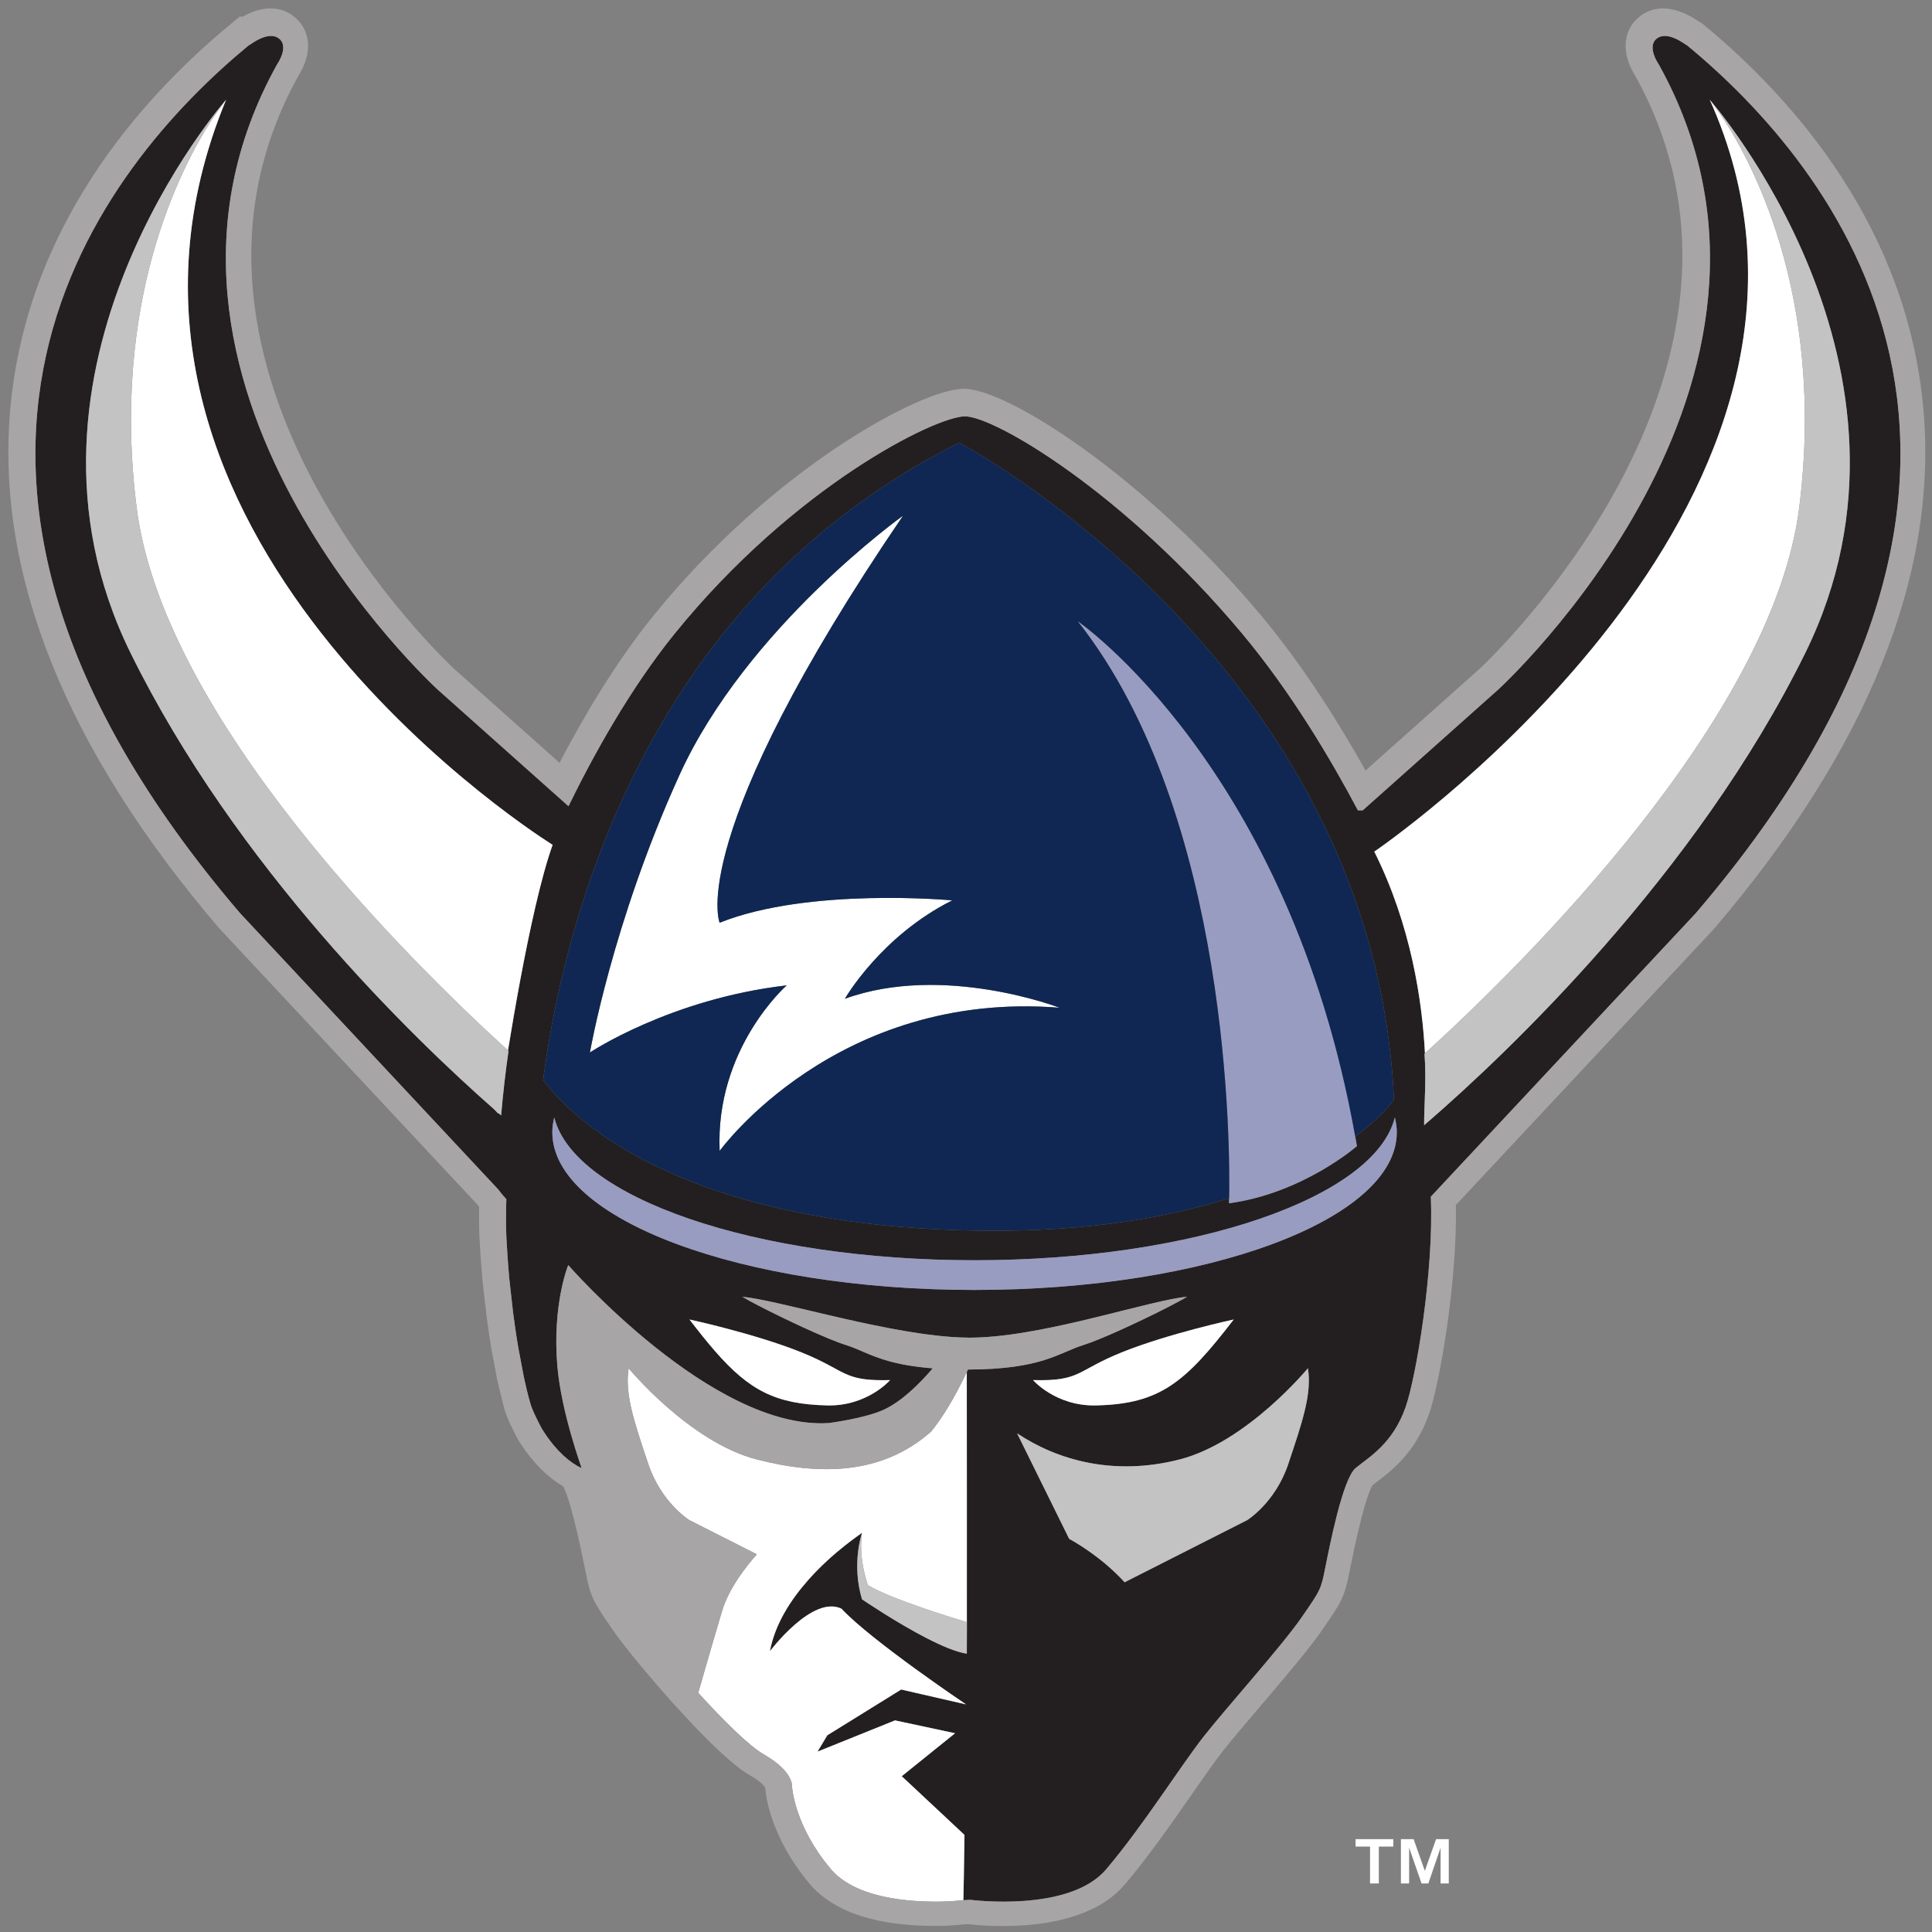 <?xml version="1.0" encoding="UTF-8"?>
<svg width="200px" height="200px" viewBox="0 0 200 200" version="1.1" xmlns="http://www.w3.org/2000/svg" xmlns:xlink="http://www.w3.org/1999/xlink">
    <rect x="0" y="0" width="200" height="200" fill="#808080" stroke="none"/>
    <!-- Generator: Sketch 51.3 (57544) - http://www.bohemiancoding.com/sketch -->
    <title>western-wash</title>
    <desc>Created with Sketch.</desc>
    <defs></defs>
    <g id="western-wash" stroke="none" stroke-width="1" fill="none" fill-rule="evenodd">
        <g id="western-wash_BGL">
            <g id="western-wash">
                <g id="g10" transform="translate(100.072, 100.182) scale(-1, 1) rotate(-180) translate(-100.072, -100.182) translate(0.289, 0.399)" fill-rule="nonzero">
                    <g id="g12" transform="translate(0.521, 0.521)">
                        <path d="M144.211,9.057 L144.211,4.466 L145.061,4.466 L145.061,8.172 L146.35,4.466 L147.052,4.466 L148.318,8.172 L148.318,4.466 L149.167,4.466 L149.167,9.057 L147.85,9.057 L146.689,5.771 L145.526,9.057 L144.211,9.057 Z M141.016,8.289 L141.016,4.466 L141.926,4.466 L141.926,8.289 L143.422,8.289 L143.422,9.057 L139.519,9.057 L139.519,8.289 L141.016,8.289 Z" id="path14" fill="#FFFFFF"></path>
                        <path d="M147.138,83.415 C146.959,83.258 146.781,83.103 146.613,82.961 C146.61,85.019 146.862,87.732 146.652,90.354 C146.666,90.369 146.683,90.386 146.701,90.4 C146.424,95.739 145.285,103.629 141.456,111.286 C141.456,111.286 141.663,111.426 142.048,111.699 C147.82,115.814 193.704,150.118 176.181,189.125 C176.181,189.125 200.588,161.32 186.067,131.837 C174.754,108.874 155.085,90.306 147.138,83.415 Z M100.076,65.909 C75.935,65.909 56.367,73.216 56.367,82.233 C56.367,82.751 56.44,83.261 56.566,83.767 C58.635,75.475 77.322,68.983 100.076,68.983 C122.829,68.983 141.513,75.475 143.586,83.767 C143.708,83.261 143.785,82.751 143.785,82.233 C143.785,73.216 124.22,65.909 100.076,65.909 Z M132.562,47.922 C131.216,43.876 128.294,42.079 128.294,42.079 L115.61,35.65 C113.417,38.048 110.932,39.559 109.869,40.146 L104.481,51.065 C108.523,48.369 114.368,46.575 121.332,48.369 C128.294,50.166 134.583,57.802 134.583,57.802 C135.031,55.109 133.908,51.967 132.562,47.922 Z M115.378,59.476 C120.214,61.41 126.902,62.85 126.902,62.85 C121.871,56.302 119.249,54.092 112.624,53.956 C108.477,53.868 106.131,56.578 106.131,56.578 C111.103,56.441 110.554,57.543 115.378,59.476 Z M82.084,59.476 C84.812,58.386 85.822,57.557 87.08,57.071 C88.053,56.694 89.167,56.518 91.332,56.578 C91.332,56.578 88.989,53.868 84.846,53.956 C79.483,54.068 76.746,55.533 73.232,59.549 C72.403,60.501 71.526,61.595 70.565,62.85 C70.565,62.85 77.249,61.41 82.084,59.476 Z M55.412,87.631 C56.318,94.543 58.373,104.759 63.055,115.443 C69.211,129.498 79.91,144.367 98.499,153.614 C98.499,153.614 122.535,140.923 135.499,115.548 C139.855,107.024 142.963,97.067 143.491,85.68 C143.498,85.52 142.296,83.883 139.481,81.796 C139.541,81.464 139.6,81.136 139.656,80.8 C139.656,80.8 134.086,75.926 126.419,74.881 C126.419,74.881 126.427,75.066 126.43,75.412 C119.633,73.255 110.512,71.723 98.552,72.094 C64.761,73.136 55.884,87.229 55.412,87.631 Z M54.636,105.671 C53.506,100.832 52.486,95.053 51.776,90.704 C51.793,90.686 51.815,90.67 51.832,90.656 C51.832,90.652 51.832,90.652 51.832,90.652 C51.528,88.537 51.269,86.32 51.07,84.02 C51.07,84.006 51.07,83.991 51.066,83.974 C50.975,84.054 50.874,84.142 50.78,84.226 C50.773,84.184 50.769,84.16 50.769,84.16 C50.769,84.16 50.623,84.314 50.343,84.607 C42.004,91.938 23.667,109.598 12.71,131.837 C-1.81,161.32 22.597,189.125 22.597,189.125 C4.739,145.86 52.919,114.202 56.22,112.097 C56.335,112.024 56.398,111.986 56.398,111.986 C55.8,110.328 55.206,108.119 54.636,105.671 Z M173.866,194.726 C173.782,194.712 171.81,196.404 170.649,195.411 C169.678,194.576 170.859,192.835 170.887,192.81 C189.221,159.887 154.27,128.047 154.27,128.047 L140.257,115.555 L139.761,115.555 C137.041,120.694 132.884,127.75 127.78,133.85 C115.564,148.458 102.152,156.342 99.086,156.342 C96.017,156.342 81.367,149.08 69.033,133.85 C64.386,128.113 60.572,121.174 58.041,115.985 L44.511,128.047 C44.511,128.047 9.556,159.887 27.89,192.81 C27.918,192.835 29.103,194.576 28.124,195.411 C26.967,196.404 24.992,194.712 24.908,194.726 C10.028,182.434 -15.777,151.478 24.041,104.913 L50.78,76.3 C50.912,76.115 51.175,75.772 51.605,75.31 C51.608,75.325 51.608,75.3 51.608,75.307 C51.608,75.282 51.503,72.629 51.657,70.574 C51.727,69.185 51.913,67.056 51.905,67.136 C51.916,67.052 52.307,63.536 52.307,63.546 C52.653,60.945 52.846,59.934 52.846,59.928 C52.891,59.651 53.402,56.959 53.416,56.907 C53.433,56.802 53.877,54.816 54.07,54.25 C54.223,53.512 55.258,51.586 55.279,51.551 C55.36,51.414 55.447,51.288 55.531,51.156 C56.811,49.198 58.23,47.991 59.394,47.47 C59.429,47.457 57.318,53.124 56.891,57.987 C56.335,64.403 58.013,68.483 58.013,68.483 C58.013,68.483 72.914,51.386 84.972,52.127 C84.972,52.127 88.755,52.61 90.703,53.522 C92.475,54.351 94.255,56.054 95.748,57.794 C93.779,57.949 92.332,58.225 91.181,58.546 C89.216,59.099 88.119,59.784 86.784,60.2 C84.798,60.819 80.368,62.91 77.749,64.266 C76.99,64.657 76.378,64.99 76.029,65.206 C77.767,65.046 81.102,64.207 84.923,63.315 C89.031,62.354 93.702,61.34 97.558,61.053 C98.254,61.001 98.929,60.969 99.565,60.969 C99.968,60.969 100.384,60.983 100.806,61.004 C104.569,61.196 109.05,62.193 113.037,63.176 C116.875,64.116 120.252,65.039 122.081,65.206 C121.643,64.938 120.812,64.49 119.784,63.969 C117.13,62.623 113.173,60.777 111.323,60.2 C108.806,59.413 107.05,57.686 99.394,57.669 C99.356,57.582 99.313,57.494 99.272,57.407 C99.279,50.386 99.286,37.709 99.279,31.521 C99.282,31.521 99.282,31.521 99.286,31.521 C99.275,29.941 99.275,28.79 99.275,28.259 L99.272,28.259 L99.272,28.256 C97.118,28.569 93.205,30.837 90.715,32.397 C89.482,33.168 88.594,33.767 88.448,33.867 C88.433,33.877 88.426,33.881 88.426,33.881 C87.311,37.576 88.426,40.768 88.426,40.768 C88.385,40.702 85.458,38.835 82.833,35.856 C81.053,33.842 79.413,31.321 78.889,28.507 C78.889,28.507 83.312,34.405 86.329,32.898 L86.332,32.878 C89.44,29.563 99.198,23.004 99.198,23.004 L92.478,24.546 L84.836,19.809 L83.822,18.117 L91.842,21.351 L98.059,20.019 L92.538,15.571 L99.031,9.499 C98.988,6.212 98.943,3.433 98.918,2.74 L99.653,2.775 C99.653,2.775 109.872,1.429 113.69,5.922 C117.511,10.418 121.392,16.62 123.809,19.697 C126.046,22.55 131.888,29.056 133.908,31.978 C135.929,34.898 135.929,34.898 136.38,37.146 C136.831,39.391 138.18,46.344 139.523,47.47 C140.869,48.593 143.345,49.942 144.691,53.76 C145.792,56.879 147.641,67.94 147.306,75.562 L174.74,104.913 C214.555,151.478 188.749,182.434 173.866,194.726 Z" id="path16" fill="#231F20"></path>
                        <path d="M95.579,51.25 C90.486,46.743 84.014,46.694 77.518,48.369 C70.557,50.166 64.268,57.802 64.268,57.802 C63.82,55.109 64.943,51.967 66.289,47.922 C67.635,43.876 70.557,42.079 70.557,42.079 L77.539,38.541 C76.526,37.405 74.662,35.091 73.945,32.695 C72.942,29.34 71.47,24.203 71.47,24.203 C74.061,21.358 76.739,18.697 78.263,17.826 C81.41,16.029 81.186,14.459 81.186,14.459 C81.186,14.459 81.41,10.418 85.227,5.922 C85.343,5.786 86.661,4.097 90.059,3.254 C91.881,2.765 94.174,2.608 95.353,2.597 C97.027,2.541 98.408,2.685 98.918,2.74 C98.943,3.433 98.988,6.212 99.031,9.499 L92.538,15.571 L98.059,20.019 L91.842,21.351 L83.822,18.117 L84.836,19.809 L92.478,24.546 L99.198,23.004 C99.198,23.004 89.44,29.563 86.332,32.878 L86.329,32.898 C83.312,34.405 78.889,28.507 78.889,28.507 C79.413,31.321 81.053,33.842 82.833,35.856 C85.458,38.835 88.385,40.702 88.426,40.768 C88.412,40.684 88.402,40.6 88.392,40.517 C88.297,39.719 88.322,38.933 88.399,38.216 C88.577,36.583 89.038,35.342 89.038,35.342 C91.587,33.832 98.327,31.804 99.279,31.521 C99.286,37.709 99.279,50.386 99.272,57.407 C98.003,54.753 96.797,52.746 95.579,51.25" id="path18" fill="#FFFFFF"></path>
                        <path d="M84.846,53.956 C88.989,53.868 91.332,56.578 91.332,56.578 C89.167,56.518 88.053,56.694 87.08,57.071 C85.822,57.557 84.812,58.386 82.084,59.476 C77.249,61.41 70.565,62.85 70.565,62.85 C71.526,61.595 72.403,60.501 73.232,59.549 C76.746,55.533 79.483,54.068 84.846,53.956" id="path20" fill="#FFFFFF"></path>
                        <path d="M106.131,56.578 C106.131,56.578 108.477,53.868 112.624,53.956 C119.249,54.092 121.871,56.302 126.902,62.85 C126.902,62.85 120.214,61.41 115.378,59.476 C110.554,57.543 111.103,56.441 106.131,56.578" id="path22" fill="#FFFFFF"></path>
                        <path d="M177.219,187.709 C176.572,188.622 176.181,189.125 176.181,189.125 C193.704,150.118 147.82,115.814 142.048,111.699 C141.663,111.426 141.456,111.286 141.456,111.286 C145.285,103.629 146.424,95.739 146.701,90.4 C156.553,99.35 182.701,124.984 185.448,146.916 C188.242,169.239 180.174,183.388 177.219,187.709" id="path24" fill="#FFFFFF"></path>
                        <path d="M22.597,189.125 C22.597,189.125 22.254,188.681 21.685,187.873 C21.517,187.629 21.328,187.36 21.118,187.052 C17.88,182.063 10.661,168.204 13.332,146.916 C16.066,125.061 41.847,99.728 51.776,90.704 C52.486,95.053 53.506,100.832 54.636,105.671 C55.206,108.119 55.8,110.328 56.398,111.986 C56.398,111.986 56.335,112.024 56.22,112.097 C52.919,114.202 4.739,145.86 22.597,189.125" id="path26" fill="#FFFFFF"></path>
                        <path d="M86.65,96.05 C86.65,96.05 90.357,102.532 97.765,106.237 C97.765,106.237 82.944,107.626 73.687,103.923 C73.687,103.923 69.981,112.72 92.67,146.059 C92.67,146.059 76.466,134.483 69.522,119.202 C62.576,103.923 60.258,90.491 60.258,90.491 C60.258,90.491 68.593,96.05 80.631,97.438 C80.631,97.438 73.222,90.956 73.687,80.303 C73.687,80.303 85.724,96.976 108.879,95.123 C108.879,95.123 96.838,99.752 86.65,96.05" id="path28" fill="#FFFFFF"></path>
                        <path d="M147.306,75.562 C147.641,67.94 145.792,56.879 144.691,53.76 C143.345,49.942 140.869,48.593 139.523,47.47 C138.18,46.344 136.831,39.391 136.38,37.146 C135.929,34.898 135.929,34.898 133.908,31.978 C131.888,29.056 126.046,22.55 123.809,19.697 C121.392,16.62 117.511,10.418 113.69,5.922 C109.872,1.429 99.653,2.775 99.653,2.775 L98.918,2.74 C98.408,2.685 97.027,2.541 95.353,2.597 C94.174,2.608 91.881,2.765 90.059,3.254 C86.661,4.097 85.343,5.786 85.227,5.922 C81.41,10.418 81.186,14.459 81.186,14.459 C81.186,14.459 81.41,16.029 78.263,17.826 C76.739,18.697 74.061,21.358 71.47,24.203 C71.47,24.203 72.942,29.34 73.945,32.695 C74.662,35.091 76.526,37.405 77.539,38.541 L70.557,42.079 C70.557,42.079 67.635,43.876 66.289,47.922 C64.943,51.967 63.82,55.109 64.268,57.802 C64.268,57.802 70.557,50.166 77.518,48.369 C84.014,46.694 90.486,46.743 95.579,51.25 C96.797,52.746 98.003,54.753 99.272,57.407 C99.313,57.494 99.356,57.582 99.394,57.669 C107.05,57.686 108.806,59.413 111.323,60.2 C113.173,60.777 117.13,62.623 119.784,63.969 C120.812,64.49 121.643,64.938 122.081,65.206 C120.252,65.039 116.875,64.116 113.037,63.176 C109.05,62.193 104.569,61.196 100.806,61.004 C100.384,60.983 99.968,60.969 99.565,60.969 C98.929,60.969 98.254,61.001 97.558,61.053 C93.702,61.34 89.031,62.354 84.923,63.315 C81.102,64.207 77.767,65.046 76.029,65.206 C76.378,64.99 76.99,64.657 77.749,64.266 C80.368,62.91 84.798,60.819 86.784,60.2 C88.119,59.784 89.216,59.099 91.181,58.546 C92.332,58.225 93.779,57.949 95.748,57.794 C94.255,56.054 92.475,54.351 90.703,53.522 C88.755,52.61 84.972,52.127 84.972,52.127 C72.914,51.386 58.013,68.483 58.013,68.483 C58.013,68.483 56.335,64.403 56.891,57.987 C57.318,53.124 59.429,47.457 59.394,47.47 C58.23,47.991 56.811,49.198 55.531,51.156 C55.447,51.288 55.36,51.414 55.279,51.551 C55.258,51.586 54.223,53.512 54.07,54.25 C53.877,54.816 53.433,56.802 53.416,56.907 C53.402,56.959 52.891,59.651 52.846,59.928 C52.846,59.934 52.653,60.945 52.307,63.546 C52.307,63.536 51.916,67.052 51.905,67.136 C51.913,67.056 51.727,69.185 51.657,70.574 C51.503,72.629 51.608,75.282 51.608,75.307 C51.608,75.3 51.608,75.325 51.605,75.31 C51.175,75.772 50.912,76.115 50.78,76.3 L24.041,104.913 C-15.777,151.478 10.028,182.434 24.908,194.726 C24.992,194.712 26.967,196.404 28.124,195.411 C29.103,194.576 27.918,192.835 27.89,192.81 C9.556,159.887 44.511,128.047 44.511,128.047 L58.041,115.985 C60.572,121.174 64.386,128.113 69.033,133.85 C81.367,149.08 96.017,156.342 99.086,156.342 C102.152,156.342 115.564,148.458 127.78,133.85 C132.884,127.75 137.041,120.694 139.761,115.555 L140.257,115.555 L154.27,128.047 C154.27,128.047 189.221,159.887 170.887,192.81 C170.859,192.835 169.678,194.576 170.649,195.411 C171.81,196.404 173.782,194.712 173.866,194.726 C188.749,182.434 214.555,151.478 174.74,104.913 L147.306,75.562 Z M198.308,156.998 C196.679,175.784 184.987,189.103 175.463,196.967 L174.275,197.706 C171.597,199.176 169.831,198.513 168.793,197.622 C167.961,196.91 167.492,195.901 167.471,194.778 C167.447,193.579 167.951,192.409 168.433,191.663 C185.488,161.016 152.683,130.505 152.348,130.2 C152.365,130.217 144.488,123.194 140.547,119.68 C137.884,124.456 134.167,130.438 129.727,135.744 C117.756,150.06 103.516,159.198 98.974,159.198 C94.524,159.198 79.144,150.907 66.834,135.711 C62.885,130.833 59.553,125.153 57.111,120.481 L46.186,130.221 C45.874,130.505 13.055,161.024 30.124,191.674 L30.103,191.65 C30.603,192.412 31.075,193.542 31.084,194.647 C31.096,195.825 30.624,196.883 29.757,197.623 C28.712,198.52 26.929,199.183 24.272,197.706 L24.03,197.746 L23.087,196.967 C13.567,189.103 1.873,175.784 0.246,157 C-1.237,139.919 6.046,121.866 21.887,103.339 C21.964,103.254 47.049,76.412 48.63,74.722 C48.678,74.656 48.724,74.594 48.787,74.517 C48.768,73.465 48.768,71.881 48.869,70.542 C48.934,69.259 49.102,67.295 49.119,67.077 L49.119,67.075 C49.119,67.075 49.395,64.404 49.43,64.408 C49.465,64.172 49.535,63.363 49.535,63.363 C49.783,61.494 49.953,60.429 50.049,59.872 L50.661,56.594 C50.689,56.445 51.329,53.872 51.329,53.872 C51.591,52.61 52.853,50.36 52.863,50.341 C52.951,50.197 53.028,50.081 53.096,49.975 C54.416,47.953 55.936,46.476 57.485,45.59 C57.816,44.978 58.541,43.065 59.74,37.073 L59.796,36.788 C60.338,34.077 60.551,33.713 62.691,30.622 C63.24,29.827 64.167,28.633 65.299,27.261 L65.383,27.161 C66.103,26.266 68.927,23.003 69.457,22.481 C72.704,18.906 75.211,16.585 76.819,15.666 C77.91,15.045 78.288,14.58 78.399,14.41 C78.445,13.729 78.892,9.273 83.066,4.356 C83.686,3.609 85.549,1.749 89.302,0.819 C91.231,0.301 93.702,0.098 95.216,0.083 C96.422,0.043 97.751,0.095 99.1,0.242 C98.999,0.235 99.236,0.247 99.436,0.254 C101.383,0.026 111.211,-0.839 115.623,4.354 C118.053,7.214 120.434,10.635 122.535,13.652 C123.814,15.494 124.923,17.083 125.808,18.211 C126.647,19.279 128.06,20.938 129.555,22.695 C132.079,25.66 134.695,28.727 136.003,30.622 C138.142,33.711 138.355,34.075 138.901,36.79 C138.901,36.788 138.953,37.057 138.953,37.057 C140.219,43.378 140.957,45.174 141.26,45.681 C141.407,45.798 141.562,45.918 141.757,46.066 C143.236,47.189 145.712,49.07 147.113,53.038 C148.211,56.147 150.05,66.678 149.904,74.703 L176.59,103.25 C192.507,121.866 199.79,139.918 198.308,156.998 Z" id="path30" fill="#A7A5A6"></path>
                        <path d="M121.332,48.369 C114.368,46.575 108.523,48.369 104.481,51.065 L109.869,40.146 C110.932,39.559 113.417,38.048 115.61,35.65 L128.294,42.079 C128.294,42.079 131.216,43.876 132.562,47.922 C133.908,51.967 135.031,55.109 134.583,57.802 C134.583,57.802 128.294,50.166 121.332,48.369" id="path32" fill="#C4C3C3"></path>
                        <path d="M89.038,35.342 C89.038,35.342 88.577,36.583 88.399,38.216 C88.322,38.933 88.297,39.719 88.392,40.517 C88.402,40.6 88.412,40.684 88.426,40.768 C88.426,40.768 87.311,37.576 88.426,33.881 C88.426,33.881 88.433,33.877 88.448,33.867 C88.594,33.767 89.482,33.168 90.715,32.397 C93.205,30.837 97.118,28.569 99.272,28.256 L99.272,28.259 L99.275,28.259 C99.275,28.79 99.275,29.941 99.286,31.521 C99.282,31.521 99.282,31.521 99.279,31.521 C98.327,31.804 91.587,33.832 89.038,35.342" id="path34" fill="#C4C3C3"></path>
                        <path d="M176.181,189.125 C176.181,189.125 176.572,188.622 177.219,187.709 C180.174,183.388 188.242,169.239 185.448,146.916 C182.701,124.984 156.553,99.35 146.701,90.4 C146.683,90.386 146.666,90.369 146.652,90.354 C146.862,87.732 146.61,85.019 146.613,82.961 C146.781,83.103 146.959,83.258 147.138,83.415 C155.085,90.306 174.754,108.874 186.067,131.837 C200.588,161.32 176.181,189.125 176.181,189.125" id="path36" fill="#C4C3C3"></path>
                        <path d="M51.776,90.704 C41.847,99.728 16.066,125.061 13.332,146.916 C10.661,168.204 17.88,182.063 21.118,187.052 C21.328,187.36 21.517,187.629 21.685,187.873 C22.254,188.681 22.597,189.125 22.597,189.125 C22.597,189.125 -1.81,161.32 12.71,131.837 C23.667,109.598 42.004,91.938 50.343,84.607 C50.623,84.314 50.769,84.16 50.769,84.16 C50.769,84.16 50.773,84.184 50.78,84.226 C50.874,84.142 50.975,84.054 51.066,83.974 C51.07,83.991 51.07,84.006 51.07,84.02 C51.269,86.32 51.528,88.537 51.832,90.652 C51.832,90.652 51.832,90.652 51.832,90.656 C51.815,90.67 51.793,90.686 51.776,90.704" id="path38" fill="#C4C3C3"></path>
                        <path d="M143.586,83.767 C141.513,75.475 122.829,68.983 100.076,68.983 C77.322,68.983 58.635,75.475 56.566,83.767 C56.44,83.261 56.367,82.751 56.367,82.233 C56.367,73.216 75.935,65.909 100.076,65.909 C124.22,65.909 143.785,73.216 143.785,82.233 C143.785,82.751 143.708,83.261 143.586,83.767" id="path40" fill="#999CC1"></path>
                        <path d="M126.43,75.412 C126.427,75.066 126.419,74.881 126.419,74.881 C134.086,75.926 139.656,80.8 139.656,80.8 C139.6,81.136 139.541,81.464 139.481,81.796 C132.653,120.076 110.746,135.147 110.746,135.147 C126.643,115.027 126.524,80.101 126.43,75.412" id="path42" fill="#999CC1"></path>
                        <path d="M73.687,80.303 C73.222,90.956 80.631,97.438 80.631,97.438 C68.593,96.05 60.258,90.491 60.258,90.491 C60.258,90.491 62.576,103.923 69.522,119.202 C76.466,134.483 92.67,146.059 92.67,146.059 C69.981,112.72 73.687,103.923 73.687,103.923 C82.944,107.626 97.765,106.237 97.765,106.237 C90.357,102.532 86.65,96.05 86.65,96.05 C96.838,99.752 108.879,95.123 108.879,95.123 C85.724,96.976 73.687,80.303 73.687,80.303 Z M135.499,115.548 C122.535,140.923 98.499,153.614 98.499,153.614 C79.91,144.367 69.211,129.498 63.055,115.443 C58.373,104.759 56.318,94.543 55.412,87.631 C55.884,87.229 64.761,73.136 98.552,72.094 C110.512,71.723 119.633,73.255 126.43,75.412 C126.524,80.101 126.643,115.027 110.746,135.147 C110.746,135.147 132.653,120.076 139.481,81.796 C142.296,83.883 143.498,85.52 143.491,85.68 C142.963,97.067 139.855,107.024 135.499,115.548 Z" id="path44" fill="#0F2752"></path>
                    </g>
                </g>
            </g>
        </g>
    </g>
</svg>